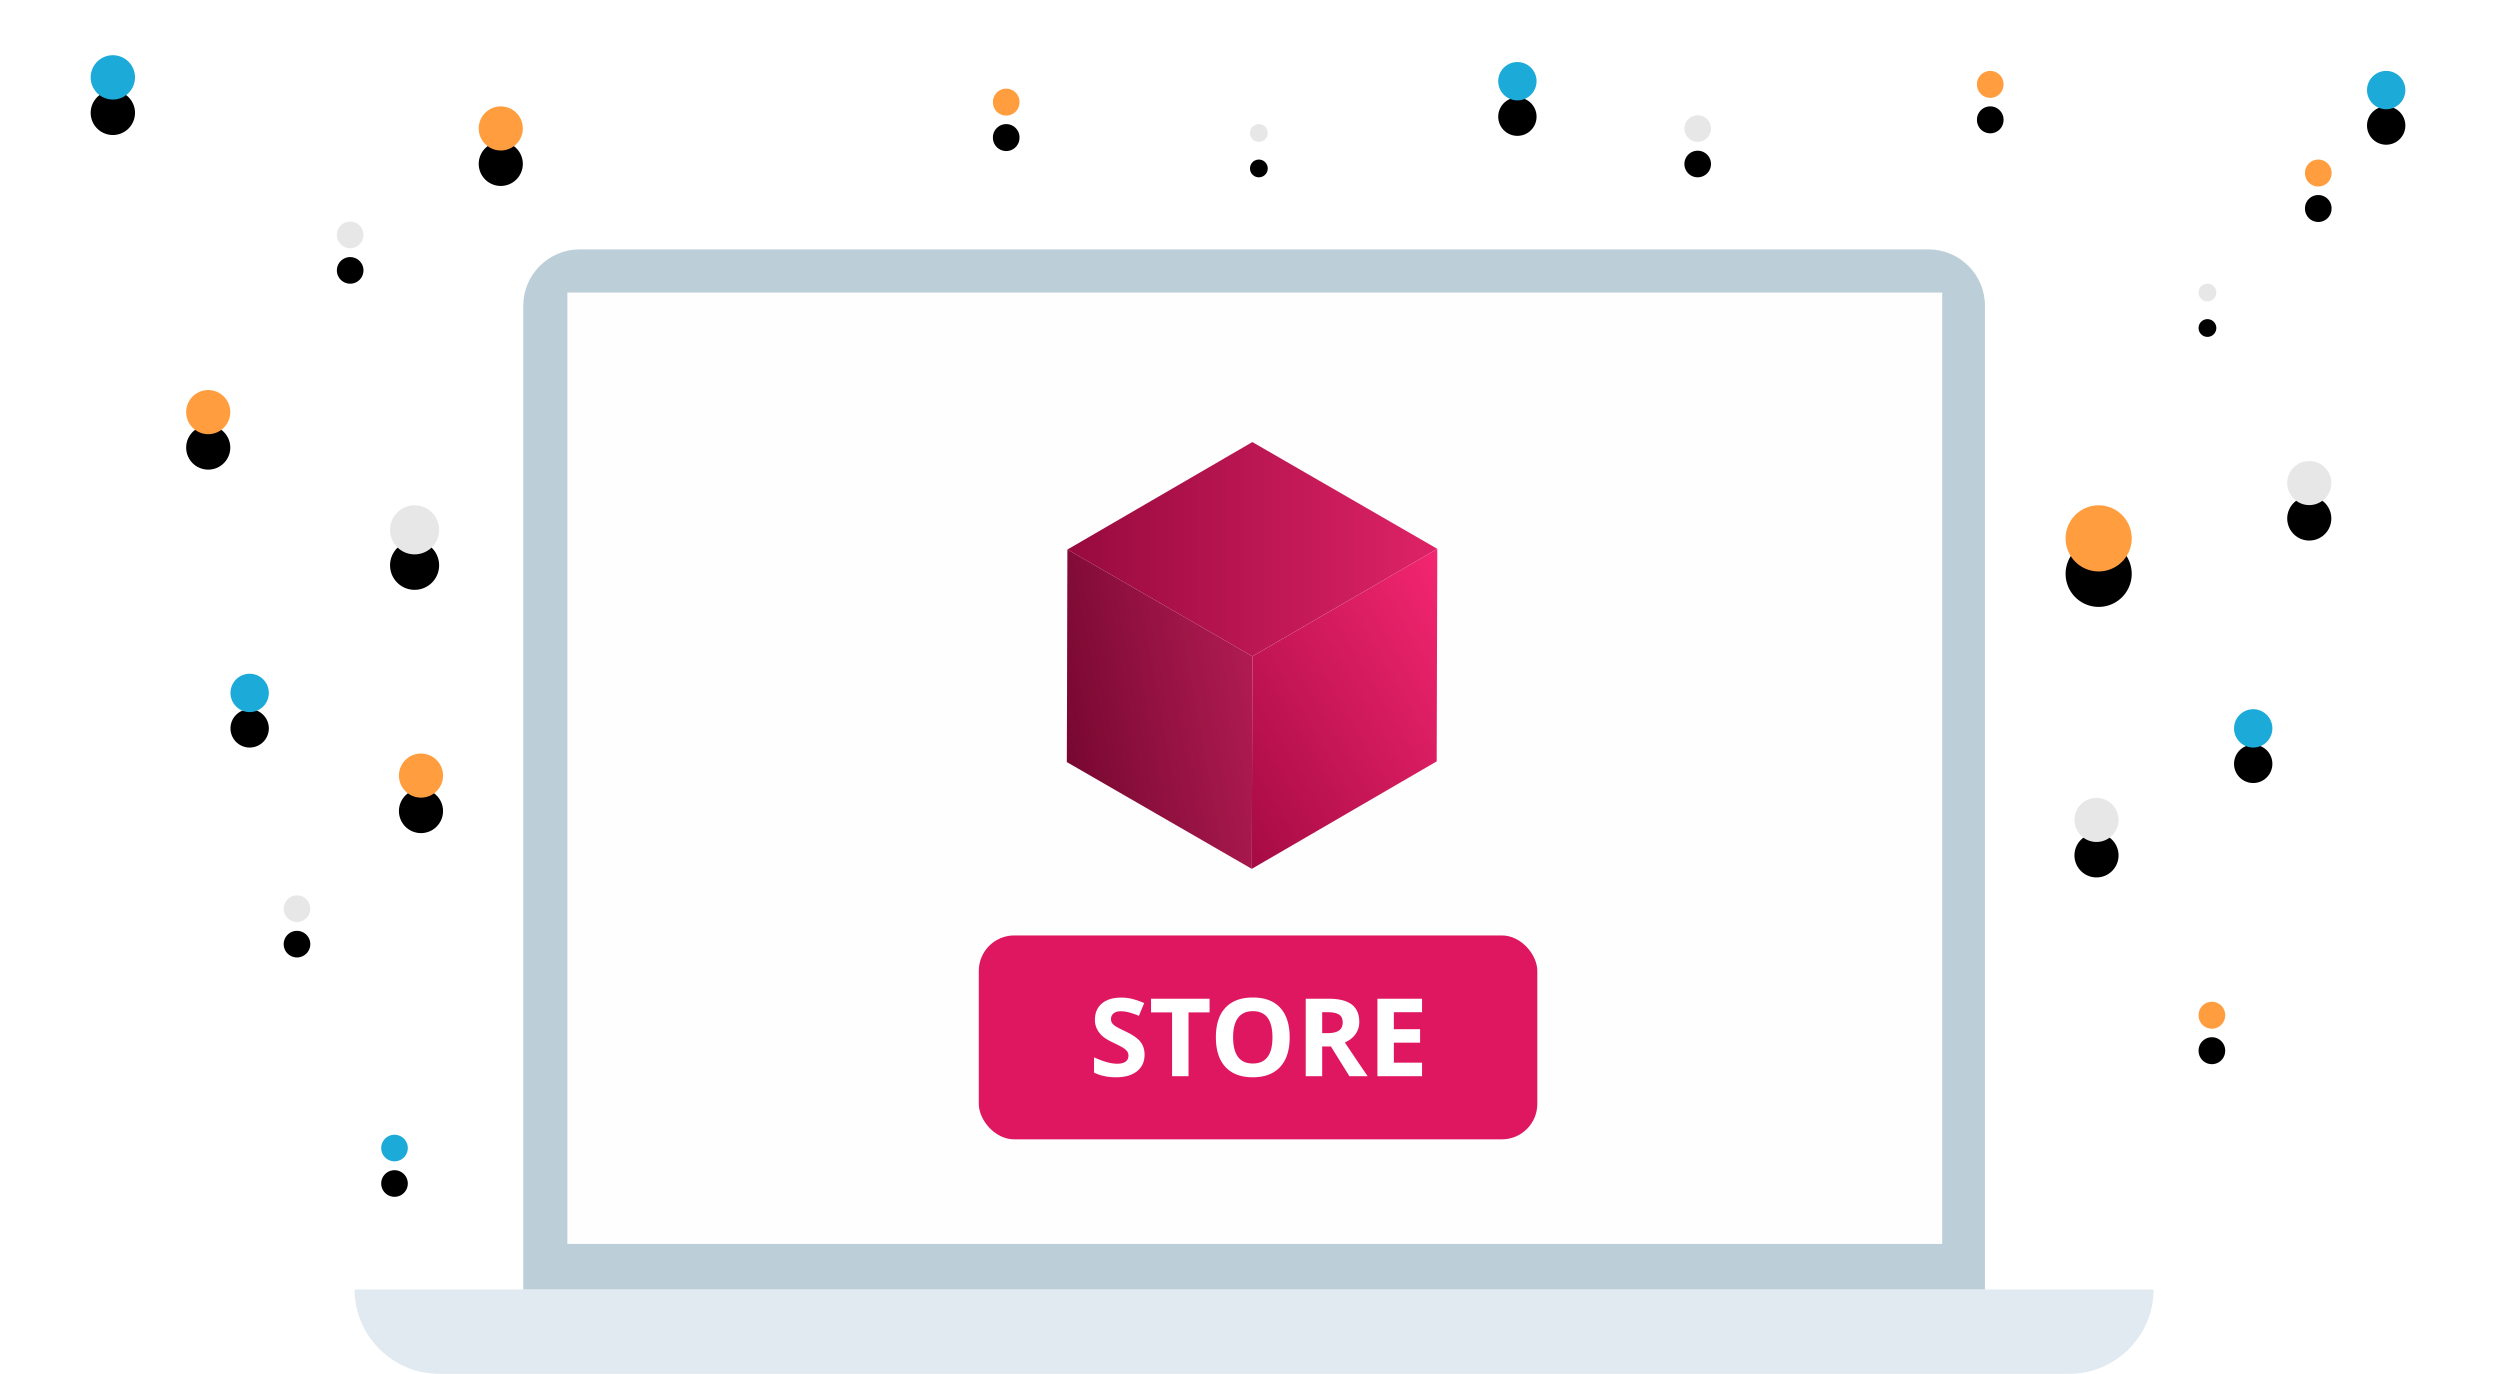 <svg width="282" height="155" xmlns="http://www.w3.org/2000/svg" xmlns:xlink="http://www.w3.org/1999/xlink"><defs><path d="M39.975 81.487a2.486 2.486 0 1 1-4.975 0 2.487 2.487 0 0 1 4.975 0" id="b"/><filter x="-371.9%" y="-291.5%" width="843.7%" height="843.9%" filterUnits="objectBoundingBox" id="a"><feOffset dy="4" in="SourceAlpha" result="shadowOffsetOuter1"/><feGaussianBlur stdDeviation="5.5" in="shadowOffsetOuter1" result="shadowBlurOuter1"/><feColorMatrix values="0 0 0 0 0.79 0 0 0 0 0.893 0 0 0 0 0.928 0 0 0 1 0" in="shadowBlurOuter1"/></filter><path d="M48.975 8.487a2.486 2.486 0 1 1-4.975 0 2.487 2.487 0 0 1 4.975 0" id="d"/><filter x="-371.9%" y="-291.5%" width="843.7%" height="843.9%" filterUnits="objectBoundingBox" id="c"><feOffset dy="4" in="SourceAlpha" result="shadowOffsetOuter1"/><feGaussianBlur stdDeviation="5.5" in="shadowOffsetOuter1" result="shadowBlurOuter1"/><feColorMatrix values="0 0 0 0 0.79 0 0 0 0 0.893 0 0 0 0 0.928 0 0 0 1 0" in="shadowBlurOuter1"/></filter><path d="M15.975 40.487a2.486 2.486 0 1 1-4.975 0 2.487 2.487 0 0 1 4.975 0" id="f"/><filter x="-371.9%" y="-291.5%" width="843.7%" height="843.9%" filterUnits="objectBoundingBox" id="e"><feOffset dy="4" in="SourceAlpha" result="shadowOffsetOuter1"/><feGaussianBlur stdDeviation="5.5" in="shadowOffsetOuter1" result="shadowBlurOuter1"/><feColorMatrix values="0 0 0 0 0.79 0 0 0 0 0.893 0 0 0 0 0.928 0 0 0 1 0" in="shadowBlurOuter1"/></filter><path d="M216 3.5a1.5 1.5 0 1 1-2.999 0 1.5 1.5 0 0 1 3 0" id="h"/><filter x="-616.5%" y="-483.3%" width="1333.1%" height="1333.3%" filterUnits="objectBoundingBox" id="g"><feOffset dy="4" in="SourceAlpha" result="shadowOffsetOuter1"/><feGaussianBlur stdDeviation="5.5" in="shadowOffsetOuter1" result="shadowBlurOuter1"/><feColorMatrix values="0 0 0 0 0.79 0 0 0 0 0.893 0 0 0 0 0.928 0 0 0 1 0" in="shadowBlurOuter1"/></filter><path d="M253 13.5a1.5 1.5 0 1 1-2.999 0 1.5 1.5 0 0 1 3 0" id="j"/><filter x="-616.5%" y="-483.3%" width="1333.1%" height="1333.3%" filterUnits="objectBoundingBox" id="i"><feOffset dy="4" in="SourceAlpha" result="shadowOffsetOuter1"/><feGaussianBlur stdDeviation="5.5" in="shadowOffsetOuter1" result="shadowBlurOuter1"/><feColorMatrix values="0 0 0 0 0.79 0 0 0 0 0.893 0 0 0 0 0.928 0 0 0 1 0" in="shadowBlurOuter1"/></filter><path d="M241 108.5a1.5 1.5 0 1 1-2.999 0 1.5 1.5 0 0 1 3 0" id="l"/><filter x="-616.5%" y="-483.3%" width="1333.1%" height="1333.3%" filterUnits="objectBoundingBox" id="k"><feOffset dy="4" in="SourceAlpha" result="shadowOffsetOuter1"/><feGaussianBlur stdDeviation="5.5" in="shadowOffsetOuter1" result="shadowBlurOuter1"/><feColorMatrix values="0 0 0 0 0.79 0 0 0 0 0.893 0 0 0 0 0.928 0 0 0 1 0" in="shadowBlurOuter1"/></filter><path d="M105 5.5a1.5 1.5 0 1 1-2.999 0 1.5 1.5 0 0 1 3 0" id="n"/><filter x="-616.5%" y="-483.3%" width="1333.1%" height="1333.3%" filterUnits="objectBoundingBox" id="m"><feOffset dy="4" in="SourceAlpha" result="shadowOffsetOuter1"/><feGaussianBlur stdDeviation="5.5" in="shadowOffsetOuter1" result="shadowBlurOuter1"/><feColorMatrix values="0 0 0 0 0.79 0 0 0 0 0.893 0 0 0 0 0.928 0 0 0 1 0" in="shadowBlurOuter1"/></filter><path d="M226.487 88.974a2.486 2.486 0 1 1-.001-4.973 2.486 2.486 0 0 1 .001 4.973z" id="p"/><filter x="-371.9%" y="-291.5%" width="843.9%" height="843.9%" filterUnits="objectBoundingBox" id="o"><feOffset dy="4" in="SourceAlpha" result="shadowOffsetOuter1"/><feGaussianBlur stdDeviation="5.5" in="shadowOffsetOuter1" result="shadowBlurOuter1"/><feColorMatrix values="0 0 0 0 0.79 0 0 0 0 0.893 0 0 0 0 0.928 0 0 0 1 0" in="shadowBlurOuter1"/></filter><path d="M250.487 50.974a2.486 2.486 0 1 1-.001-4.973 2.486 2.486 0 0 1 .001 4.973z" id="r"/><filter x="-371.9%" y="-291.5%" width="843.9%" height="843.9%" filterUnits="objectBoundingBox" id="q"><feOffset dy="4" in="SourceAlpha" result="shadowOffsetOuter1"/><feGaussianBlur stdDeviation="5.5" in="shadowOffsetOuter1" result="shadowBlurOuter1"/><feColorMatrix values="0 0 0 0 0.79 0 0 0 0 0.893 0 0 0 0 0.928 0 0 0 1 0" in="shadowBlurOuter1"/></filter><path d="M181.5 10a1.5 1.5 0 1 1 0-3 1.5 1.5 0 0 1 0 3z" id="t"/><filter x="-616.7%" y="-483.3%" width="1333.3%" height="1333.3%" filterUnits="objectBoundingBox" id="s"><feOffset dy="4" in="SourceAlpha" result="shadowOffsetOuter1"/><feGaussianBlur stdDeviation="5.5" in="shadowOffsetOuter1" result="shadowBlurOuter1"/><feColorMatrix values="0 0 0 0 0.79 0 0 0 0 0.893 0 0 0 0 0.928 0 0 0 1 0" in="shadowBlurOuter1"/></filter><path d="M29.5 22a1.5 1.5 0 1 1 0-3 1.5 1.5 0 0 1 0 3z" id="v"/><filter x="-616.7%" y="-483.3%" width="1333.3%" height="1333.3%" filterUnits="objectBoundingBox" id="u"><feOffset dy="4" in="SourceAlpha" result="shadowOffsetOuter1"/><feGaussianBlur stdDeviation="5.5" in="shadowOffsetOuter1" result="shadowBlurOuter1"/><feColorMatrix values="0 0 0 0 0.79 0 0 0 0 0.893 0 0 0 0 0.928 0 0 0 1 0" in="shadowBlurOuter1"/></filter><path d="M246.324 76.162a2.162 2.162 0 1 1-4.324 0 2.162 2.162 0 0 1 4.324 0" id="x"/><filter x="-427.8%" y="-335.3%" width="955.7%" height="955.7%" filterUnits="objectBoundingBox" id="w"><feOffset dy="4" in="SourceAlpha" result="shadowOffsetOuter1"/><feGaussianBlur stdDeviation="5.5" in="shadowOffsetOuter1" result="shadowBlurOuter1"/><feColorMatrix values="0 0 0 0 0.79 0 0 0 0 0.893 0 0 0 0 0.928 0 0 0 1 0" in="shadowBlurOuter1"/></filter><path d="M163.324 3.162a2.162 2.162 0 1 1-4.324 0 2.162 2.162 0 0 1 4.324 0" id="z"/><filter x="-427.8%" y="-335.3%" width="955.7%" height="955.7%" filterUnits="objectBoundingBox" id="y"><feOffset dy="4" in="SourceAlpha" result="shadowOffsetOuter1"/><feGaussianBlur stdDeviation="5.5" in="shadowOffsetOuter1" result="shadowBlurOuter1"/><feColorMatrix values="0 0 0 0 0.79 0 0 0 0 0.893 0 0 0 0 0.928 0 0 0 1 0" in="shadowBlurOuter1"/></filter><path d="M20.324 72.162a2.162 2.162 0 1 1-4.324 0 2.162 2.162 0 0 1 4.324 0" id="B"/><filter x="-427.8%" y="-335.3%" width="955.7%" height="955.7%" filterUnits="objectBoundingBox" id="A"><feOffset dy="4" in="SourceAlpha" result="shadowOffsetOuter1"/><feGaussianBlur stdDeviation="5.5" in="shadowOffsetOuter1" result="shadowBlurOuter1"/><feColorMatrix values="0 0 0 0 0.79 0 0 0 0 0.893 0 0 0 0 0.928 0 0 0 1 0" in="shadowBlurOuter1"/></filter><path d="M73.324 28.162a2.162 2.162 0 1 1-4.324 0 2.162 2.162 0 0 1 4.324 0" id="D"/><filter x="-427.8%" y="-335.3%" width="955.7%" height="955.7%" filterUnits="objectBoundingBox" id="C"><feOffset dy="4" in="SourceAlpha" result="shadowOffsetOuter1"/><feGaussianBlur stdDeviation="5.5" in="shadowOffsetOuter1" result="shadowBlurOuter1"/><feColorMatrix values="0 0 0 0 0.79 0 0 0 0 0.893 0 0 0 0 0.928 0 0 0 1 0" in="shadowBlurOuter1"/></filter><path d="M261.324 4.162a2.162 2.162 0 1 1-4.324 0 2.162 2.162 0 0 1 4.324 0" id="F"/><filter x="-427.8%" y="-335.3%" width="955.7%" height="955.7%" filterUnits="objectBoundingBox" id="E"><feOffset dy="4" in="SourceAlpha" result="shadowOffsetOuter1"/><feGaussianBlur stdDeviation="5.5" in="shadowOffsetOuter1" result="shadowBlurOuter1"/><feColorMatrix values="0 0 0 0 0.79 0 0 0 0 0.893 0 0 0 0 0.928 0 0 0 1 0" in="shadowBlurOuter1"/></filter><path d="M36 123.5a1.5 1.5 0 1 1-3 0 1.5 1.5 0 0 1 3 0" id="H"/><filter x="-616.7%" y="-483.3%" width="1333.3%" height="1333.3%" filterUnits="objectBoundingBox" id="G"><feOffset dy="4" in="SourceAlpha" result="shadowOffsetOuter1"/><feGaussianBlur stdDeviation="5.5" in="shadowOffsetOuter1" result="shadowBlurOuter1"/><feColorMatrix values="0 0 0 0 0.79 0 0 0 0 0.893 0 0 0 0 0.928 0 0 0 1 0" in="shadowBlurOuter1"/></filter><path d="M25 96.5a1.5 1.5 0 1 1-3 .001 1.5 1.5 0 0 1 3 0" id="J"/><filter x="-616.7%" y="-483.2%" width="1333.3%" height="1332.9%" filterUnits="objectBoundingBox" id="I"><feOffset dy="4" in="SourceAlpha" result="shadowOffsetOuter1"/><feGaussianBlur stdDeviation="5.5" in="shadowOffsetOuter1" result="shadowBlurOuter1"/><feColorMatrix values="0 0 0 0 0.79 0 0 0 0 0.893 0 0 0 0 0.928 0 0 0 1 0" in="shadowBlurOuter1"/></filter><path d="M39.532 53.767a2.766 2.766 0 1 1-5.533.001 2.766 2.766 0 0 1 5.533-.001" id="L"/><filter x="-334.4%" y="-262%" width="768.8%" height="768.6%" filterUnits="objectBoundingBox" id="K"><feOffset dy="4" in="SourceAlpha" result="shadowOffsetOuter1"/><feGaussianBlur stdDeviation="5.5" in="shadowOffsetOuter1" result="shadowBlurOuter1"/><feColorMatrix values="0 0 0 0 0.79 0 0 0 0 0.893 0 0 0 0 0.928 0 0 0 1 0" in="shadowBlurOuter1"/></filter><path d="M240 27a1 1 0 1 1-2 0 1 1 0 0 1 2 0" id="N"/><filter x="-925%" y="-724.7%" width="1950%" height="1949.3%" filterUnits="objectBoundingBox" id="M"><feOffset dy="4" in="SourceAlpha" result="shadowOffsetOuter1"/><feGaussianBlur stdDeviation="5.5" in="shadowOffsetOuter1" result="shadowBlurOuter1"/><feColorMatrix values="0 0 0 0 0.79 0 0 0 0 0.893 0 0 0 0 0.928 0 0 0 1 0" in="shadowBlurOuter1"/></filter><path d="M133 9a1 1 0 1 1-2 0 1 1 0 0 1 2 0" id="P"/><filter x="-925%" y="-724.7%" width="1950%" height="1949.3%" filterUnits="objectBoundingBox" id="O"><feOffset dy="4" in="SourceAlpha" result="shadowOffsetOuter1"/><feGaussianBlur stdDeviation="5.5" in="shadowOffsetOuter1" result="shadowBlurOuter1"/><feColorMatrix values="0 0 0 0 0.79 0 0 0 0 0.893 0 0 0 0 0.928 0 0 0 1 0" in="shadowBlurOuter1"/></filter><path d="M230.458 54.729a3.729 3.729 0 1 1-7.458 0 3.729 3.729 0 0 1 7.458 0" id="R"/><filter x="-248.1%" y="-194.4%" width="596.1%" height="596.1%" filterUnits="objectBoundingBox" id="Q"><feOffset dy="4" in="SourceAlpha" result="shadowOffsetOuter1"/><feGaussianBlur stdDeviation="5.5" in="shadowOffsetOuter1" result="shadowBlurOuter1"/><feColorMatrix values="0 0 0 0 0.79 0 0 0 0 0.893 0 0 0 0 0.928 0 0 0 1 0" in="shadowBlurOuter1"/></filter><path d="M5.229 2.729a2.5 2.5 0 1 1-5 0 2.5 2.5 0 0 1 5 0" id="T"/><filter x="-370%" y="-290%" width="840%" height="840%" filterUnits="objectBoundingBox" id="S"><feOffset dy="4" in="SourceAlpha" result="shadowOffsetOuter1"/><feGaussianBlur stdDeviation="5.5" in="shadowOffsetOuter1" result="shadowBlurOuter1"/><feColorMatrix values="0 0 0 0 0.79 0 0 0 0 0.893 0 0 0 0 0.928 0 0 0 1 0" in="shadowBlurOuter1"/></filter><filter x="-43%" y="-29.6%" width="186%" height="175.5%" filterUnits="objectBoundingBox" id="U"><feOffset dy="4" in="SourceAlpha" result="shadowOffsetOuter1"/><feGaussianBlur stdDeviation="5.5" in="shadowOffsetOuter1" result="shadowBlurOuter1"/><feColorMatrix values="0 0 0 0 0.79 0 0 0 0 0.893 0 0 0 0 0.928 0 0 0 1 0" in="shadowBlurOuter1" result="shadowMatrixOuter1"/><feMerge><feMergeNode in="shadowMatrixOuter1"/><feMergeNode in="SourceGraphic"/></feMerge></filter><linearGradient x1="0%" y1="65.008%" y2="33.602%" id="V"><stop stop-color="#A60B43" offset="0%"/><stop stop-color="#F42671" offset="100%"/></linearGradient><path id="W" d="M21.204 24.545l-.067 23.971L.275 36.471.342 12.5z"/><linearGradient x1="0%" y1="100%" y2="0%" id="X"><stop stop-color="#A60B43" offset="0%"/><stop stop-color="#F42671" offset="100%"/></linearGradient><linearGradient x1="0%" y1="50%" y2="50%" id="Y"><stop stop-color="#A60B43" offset="0%"/><stop stop-color="#F42671" offset="100%"/></linearGradient><path id="Z" d="M.343 12.5L21.2.378l20.861 12.046-20.857 12.12z"/><rect id="aa" x=".408" y=".518" width="63" height="23" rx="4"/></defs><g fill="none" fill-rule="evenodd"><path d="M9 5h265v150H9z"/><g transform="translate(10 6)"><use fill="#000" filter="url(#a)" xlink:href="#b"/><use fill="#FF9D3F" xlink:href="#b"/></g><g transform="translate(10 6)"><use fill="#000" filter="url(#c)" xlink:href="#d"/><use fill="#FF9D3F" xlink:href="#d"/></g><g transform="translate(10 6)"><use fill="#000" filter="url(#e)" xlink:href="#f"/><use fill="#FF9D3F" xlink:href="#f"/></g><g transform="translate(10 6)"><use fill="#000" filter="url(#g)" xlink:href="#h"/><use fill="#FF9D3F" xlink:href="#h"/></g><g transform="translate(10 6)"><use fill="#000" filter="url(#i)" xlink:href="#j"/><use fill="#FF9D3F" xlink:href="#j"/></g><g transform="translate(10 6)"><use fill="#000" filter="url(#k)" xlink:href="#l"/><use fill="#FF9D3F" xlink:href="#l"/></g><g transform="translate(10 6)"><use fill="#000" filter="url(#m)" xlink:href="#n"/><use fill="#FF9D3F" xlink:href="#n"/></g><g transform="translate(10 6)"><use fill="#000" filter="url(#o)" xlink:href="#p"/><use fill="#E7E7E7" xlink:href="#p"/></g><g transform="translate(10 6)"><use fill="#000" filter="url(#q)" xlink:href="#r"/><use fill="#E7E7E7" xlink:href="#r"/></g><g transform="translate(10 6)"><use fill="#000" filter="url(#s)" xlink:href="#t"/><use fill="#E7E7E7" xlink:href="#t"/></g><g transform="translate(10 6)"><use fill="#000" filter="url(#u)" xlink:href="#v"/><use fill="#E7E7E7" xlink:href="#v"/></g><g transform="translate(10 6)"><use fill="#000" filter="url(#w)" xlink:href="#x"/><use fill="#1CAAD9" xlink:href="#x"/></g><g transform="translate(10 6)"><use fill="#000" filter="url(#y)" xlink:href="#z"/><use fill="#1CAAD9" xlink:href="#z"/></g><g transform="translate(10 6)"><use fill="#000" filter="url(#A)" xlink:href="#B"/><use fill="#1CAAD9" xlink:href="#B"/></g><g transform="translate(10 6)"><use fill="#000" filter="url(#C)" xlink:href="#D"/><use fill="#1CAAD9" xlink:href="#D"/></g><g transform="translate(10 6)"><use fill="#000" filter="url(#E)" xlink:href="#F"/><use fill="#1CAAD9" xlink:href="#F"/></g><g transform="translate(10 6)"><use fill="#000" filter="url(#G)" xlink:href="#H"/><use fill="#1CAAD9" xlink:href="#H"/></g><g transform="translate(10 6)"><use fill="#000" filter="url(#I)" xlink:href="#J"/><use fill="#E7E7E7" xlink:href="#J"/></g><g transform="translate(10 6)"><use fill="#000" filter="url(#K)" xlink:href="#L"/><use fill="#E7E7E7" xlink:href="#L"/></g><g transform="translate(10 6)"><use fill="#000" filter="url(#M)" xlink:href="#N"/><use fill="#E7E7E7" xlink:href="#N"/></g><g transform="translate(10 6)"><use fill="#000" filter="url(#O)" xlink:href="#P"/><use fill="#E7E7E7" xlink:href="#P"/></g><g transform="translate(10 6)"><use fill="#000" filter="url(#Q)" xlink:href="#R"/><use fill="#FF9D3F" xlink:href="#R"/></g><g transform="translate(10 6)"><use fill="#000" filter="url(#S)" xlink:href="#T"/><use fill="#1CAAD9" xlink:href="#T"/></g><g><path d="M242.927 145.451c0 5.232-4.28 9.513-9.513 9.513H49.512c-5.231 0-9.512-4.28-9.512-9.513" fill="#E0EAF0"/><path d="M65.366 28.135H217.56c3.488 0 6.342 2.854 6.342 6.34v110.976H59.025V34.476c0-3.487 2.854-6.341 6.34-6.341" fill="#BCCED8"/><path fill="#FEFEFE" d="M64 140.316h155.082V33H64z"/><g filter="url(#U)" transform="translate(120.065 45.488)"><use fill="url(#V)" xlink:href="#W"/><use fill-opacity=".28" fill="#000" style="mix-blend-mode:luminosity" xlink:href="#W"/><path fill="url(#X)" d="M21.204 24.545l20.858-12.122-.069 23.972-20.856 12.121z"/><g><use fill="url(#Y)" xlink:href="#Z"/><use fill-opacity=".09" fill="#000" style="mix-blend-mode:luminosity" xlink:href="#Z"/></g></g><g transform="translate(110 105)"><mask id="ab" fill="#fff"><use xlink:href="#aa"/></mask><use fill="#DF1660" xlink:href="#aa"/><path d="M19.107 13.97c0 .79-.284 1.412-.852 1.866-.568.455-1.358.682-2.371.682-.933 0-1.758-.176-2.476-.526v-1.723c.59.263 1.09.449 1.498.556.409.108.783.162 1.122.162.406 0 .718-.078.935-.233.218-.156.326-.387.326-.694a.766.766 0 0 0-.143-.457 1.606 1.606 0 0 0-.422-.386c-.185-.124-.563-.321-1.133-.592-.534-.251-.935-.493-1.202-.724-.267-.231-.48-.5-.64-.807a2.304 2.304 0 0 1-.24-1.077c0-.773.263-1.381.787-1.824.525-.442 1.25-.663 2.174-.663.455 0 .888.053 1.3.161.413.108.845.26 1.296.455l-.599 1.44a8.75 8.75 0 0 0-1.157-.4 3.725 3.725 0 0 0-.9-.114c-.35 0-.62.082-.807.246a.809.809 0 0 0-.281.64c0 .163.038.306.113.427.076.122.197.24.362.353.166.114.557.318 1.175.613.818.39 1.378.782 1.68 1.175.304.393.455.874.455 1.444zm4.958 2.428h-1.854v-7.2h-2.374V7.655h6.602v1.543h-2.374v7.2zm11.41-4.383c0 1.447-.358 2.56-1.076 3.337-.718.777-1.746 1.166-3.086 1.166-1.34 0-2.368-.389-3.086-1.166-.717-.778-1.076-1.894-1.076-3.35 0-1.454.36-2.566 1.08-3.333.719-.768 1.75-1.151 3.094-1.151 1.344 0 2.371.386 3.083 1.16.712.773 1.067 1.886 1.067 3.337zm-6.38 0c0 .977.185 1.712.556 2.206.37.495.925.742 1.662.742 1.48 0 2.219-.983 2.219-2.948 0-1.97-.736-2.955-2.207-2.955-.737 0-1.294.249-1.668.745-.375.496-.563 1.233-.563 2.21zm10.046-.479h.598c.586 0 1.019-.097 1.298-.293.28-.195.419-.502.419-.92 0-.415-.143-.71-.428-.886-.285-.175-.726-.263-1.325-.263h-.562v2.362zm0 1.507v3.355h-1.854V7.655h2.548c1.188 0 2.067.216 2.637.649.57.433.856 1.09.856 1.97 0 .515-.142.972-.425 1.373-.283.4-.684.715-1.202.942a353.104 353.104 0 0 0 2.571 3.81h-2.057l-2.087-3.356h-.987zm11.267 3.355h-5.035V7.655h5.035v1.52h-3.181v1.919h2.96v1.519h-2.96v2.254h3.181v1.531z" fill="#FFF" mask="url(#ab)"/></g></g></g></svg>
